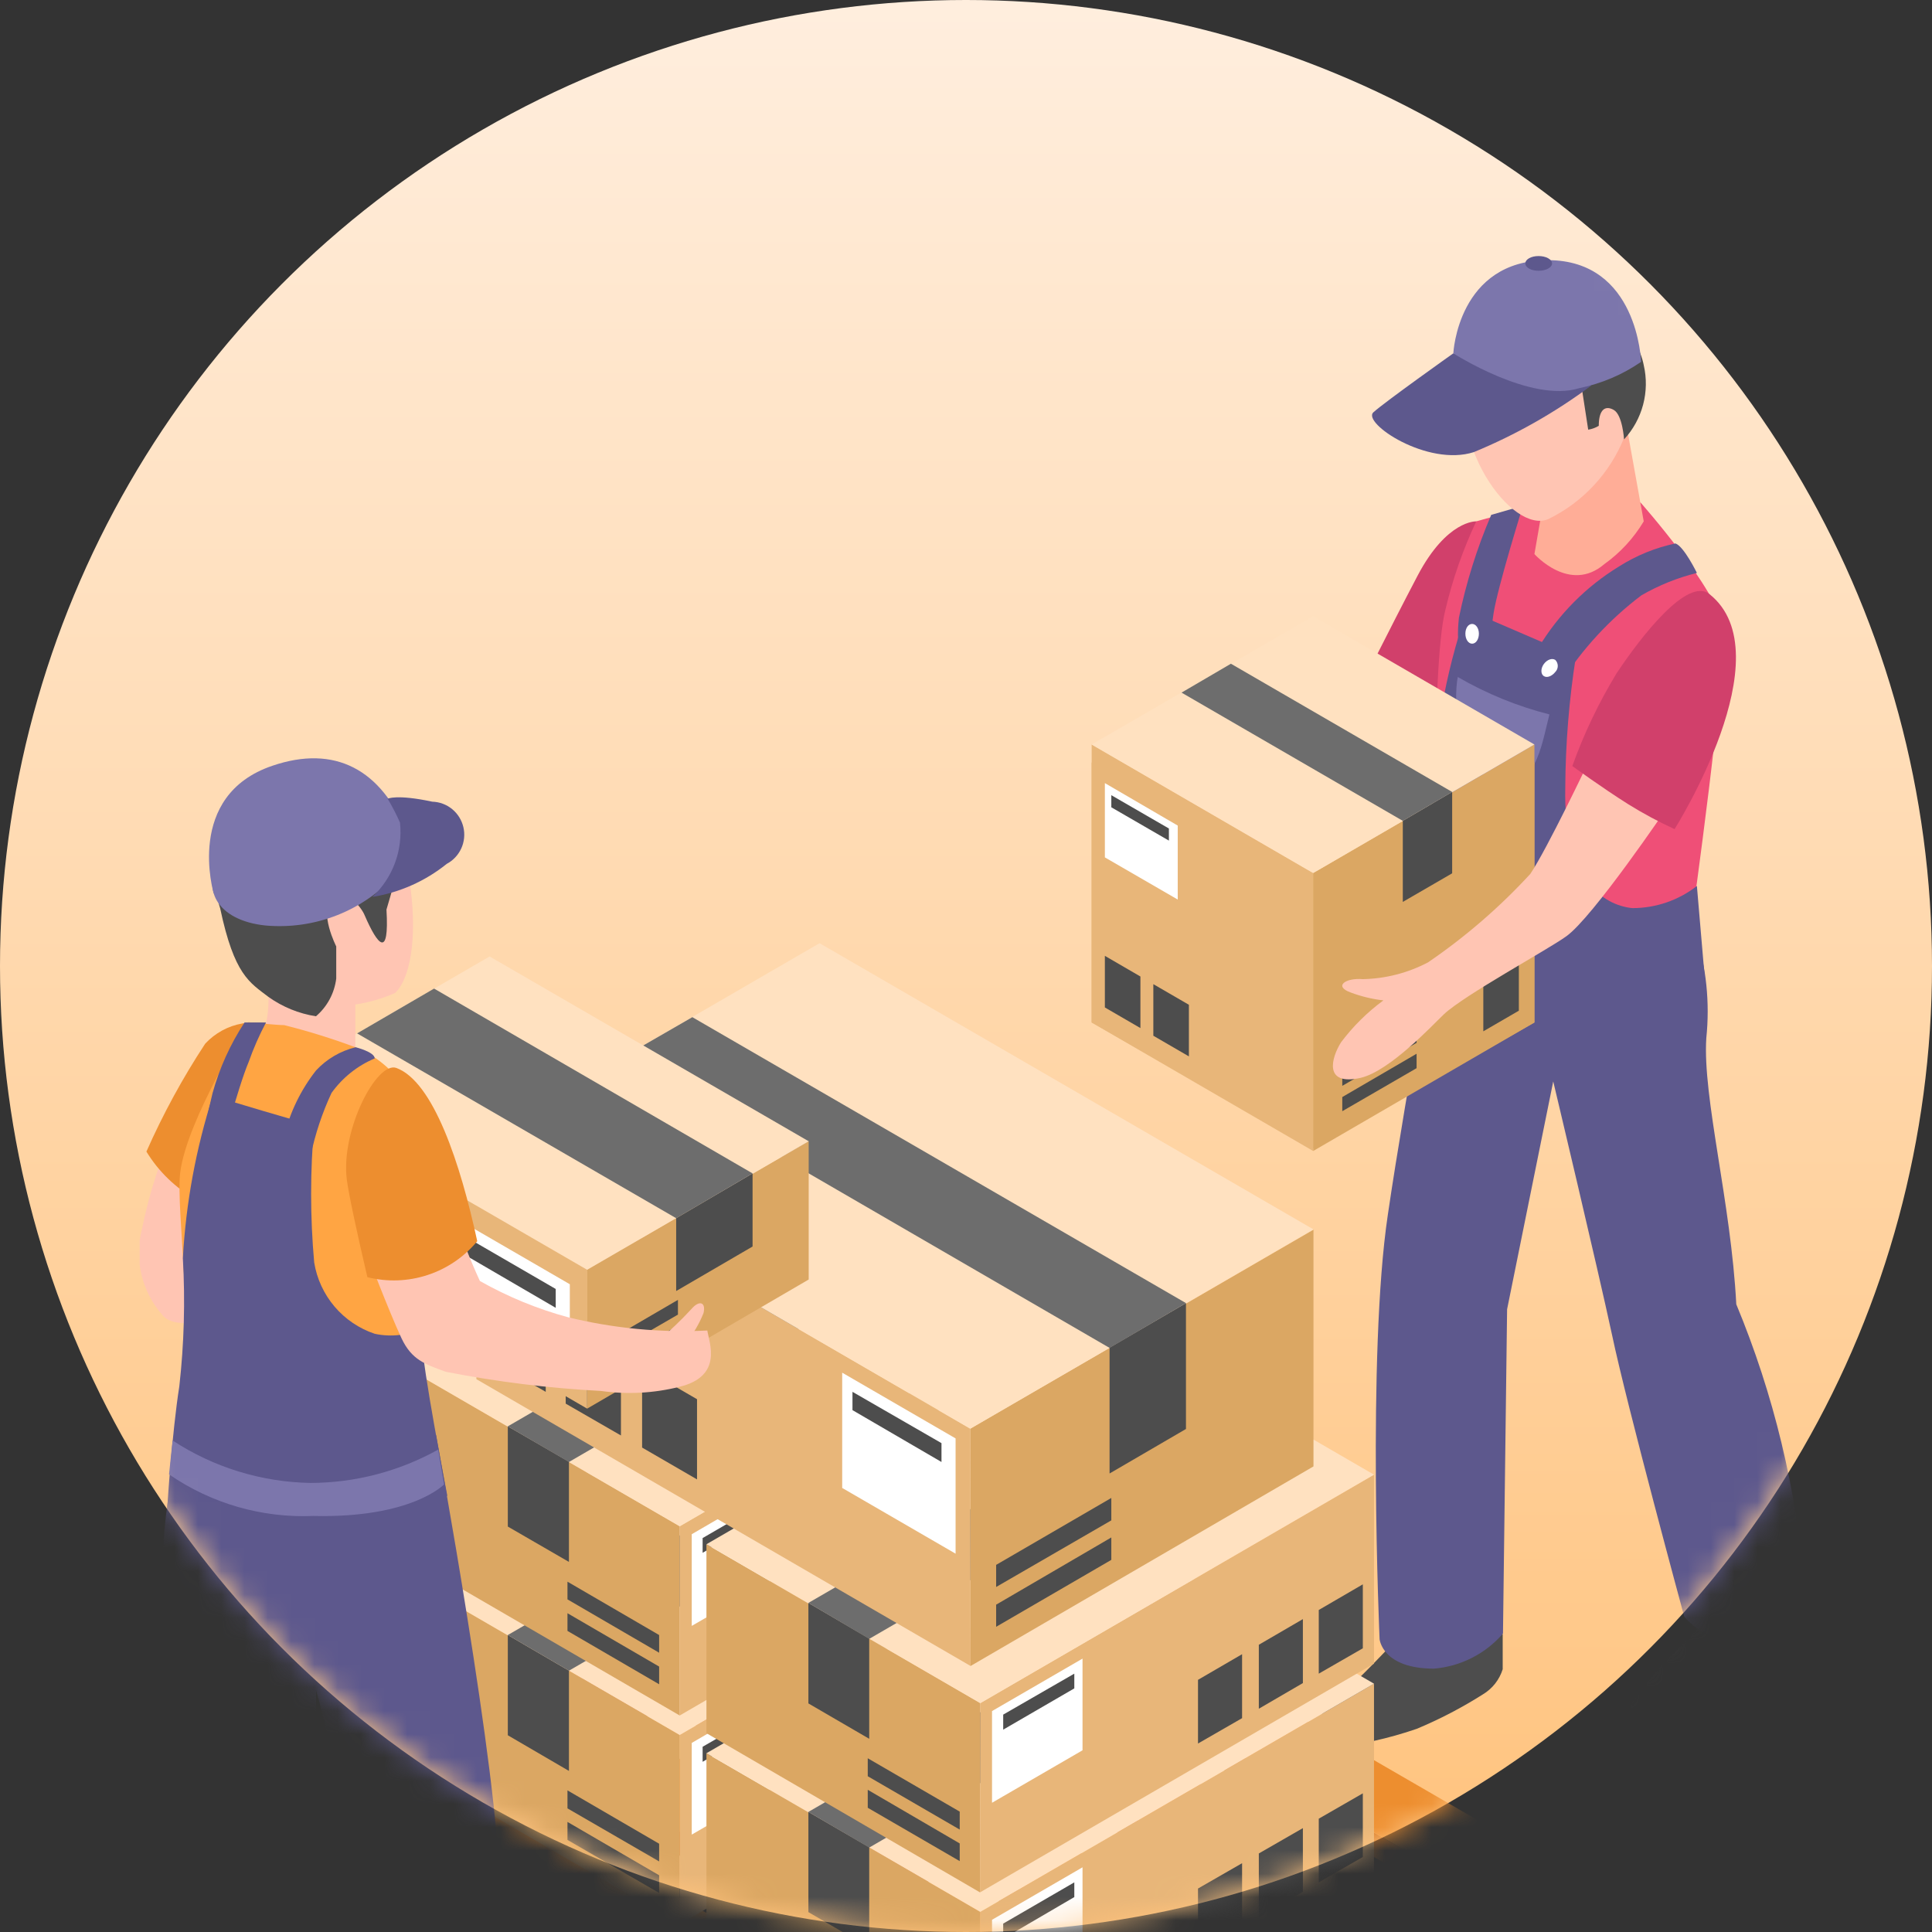 <svg width="83" height="83" viewBox="0 0 83 83" fill="none" xmlns="http://www.w3.org/2000/svg">
<rect x="0" y="0" width="83" height="83" fill="#333333" stroke="none"/>
<circle cx="41.5" cy="41.5" r="41.5" fill="url(#paint0_linear)"/>
<mask id="mask0" mask-type="alpha" maskUnits="userSpaceOnUse" x="0" y="0" width="83" height="83">
<circle cx="41.5" cy="41.5" r="41.5" fill="#C4C4C4"/>
</mask>
<g mask="url(#mask0)">
<g clip-path="url(#clip0)">
<path d="M60.025 70.394C60.025 70.394 59.281 71.217 58.283 72.192L56.213 74.193C55.708 74.687 56.125 75.13 57.084 75.105C58.374 74.972 59.645 74.692 60.871 74.269C61.858 73.856 62.808 73.361 63.711 72.788C64.115 72.545 64.416 72.162 64.557 71.711V70.204L60.025 70.394Z" fill="#4D4D4D"/>
<path d="M73.683 69.064C73.24 69.664 72.746 70.223 72.206 70.736C71.464 71.441 70.791 72.217 70.199 73.053C70.01 73.294 69.896 74.003 70.856 73.965C71.944 73.845 73.013 73.585 74.037 73.193C75.105 72.62 76.093 71.909 76.978 71.078C77.432 70.715 77.77 70.227 77.95 69.672L77.457 68.178L73.683 69.064Z" fill="#4D4D4D"/>
<path d="M73.304 44.597C73.462 43.08 73.305 41.545 72.842 40.092C72.379 38.638 71.621 37.296 70.616 36.151C70.856 34.289 62.247 36.898 62.247 36.898C62.247 36.898 60.391 46.928 59.621 52.196C58.725 58.199 59.268 70.419 59.268 70.419C59.268 70.419 59.381 71.686 61.603 71.686C62.75 71.591 63.815 71.051 64.569 70.179L64.746 56.248L66.728 46.459C66.728 46.459 68.634 54.463 69.252 57.337C69.896 60.402 72.358 69.457 72.358 69.457C72.789 69.957 73.366 70.308 74.008 70.458C74.65 70.608 75.323 70.55 75.93 70.293C77.912 69.305 77.52 68.191 77.52 68.191C77.189 64.008 76.201 59.905 74.592 56.033C74.365 51.651 73.14 47.143 73.304 44.597Z" fill="#5D588D"/>
<path d="M63.421 22.398C63.421 22.398 62.158 22.334 60.896 24.74C59.634 27.146 58.372 29.692 58.372 29.692C59.836 30.025 61.178 30.762 62.247 31.82C65.049 29.287 65.504 23.537 63.421 22.398Z" fill="#D1406B"/>
<path d="M63.421 22.398C62.848 23.614 62.404 24.887 62.095 26.197C61.452 28.641 61.679 40.013 61.679 40.013C63.794 41.276 66.265 41.806 68.71 41.52C70.212 41.427 71.624 40.766 72.661 39.671C72.661 39.671 74.226 28.527 74.011 26.931C73.797 25.336 70.477 21.587 70.477 21.587C68.096 21.456 65.71 21.73 63.421 22.398V22.398Z" fill="#EF4F77"/>
<path d="M66.438 20.815L65.92 23.803C65.92 23.803 67.435 25.513 68.924 24.234C69.608 23.745 70.184 23.12 70.616 22.398L69.883 18.32L66.438 20.815Z" fill="#FFAD97"/>
<path d="M67.081 29.287C67.999 27.857 69.161 26.6 70.515 25.576C71.261 25.145 72.064 24.821 72.9 24.614C72.9 24.614 72.345 23.474 71.979 23.347C71.119 23.529 70.298 23.864 69.555 24.335C68.14 25.2 66.954 26.395 66.097 27.818C64.847 29.996 66.198 30.515 67.081 29.287Z" fill="#5D588D"/>
<path d="M64.064 22.119C63.454 23.541 62.989 25.022 62.676 26.539C62.525 27.97 62.802 28.413 63.383 28.464C63.964 28.514 63.989 27.488 64.165 26.349C64.342 25.209 65.428 21.726 65.428 21.726L64.064 22.119Z" fill="#5D588D"/>
<path d="M72.9 38.063C72.106 38.681 71.129 39.015 70.123 39.013C68.861 38.886 67.157 37.746 67.245 33.846C67.255 31.959 67.407 30.075 67.7 28.21L63.029 26.197C62.063 28.978 61.56 31.901 61.54 34.846C61.3 40.583 61.187 42.571 61.187 42.571C63.814 42.736 66.448 42.736 69.076 42.571C70.476 42.462 71.865 42.237 73.228 41.9L72.9 38.063Z" fill="#5D588D"/>
<path d="M63.534 27.223C63.534 27.463 63.408 27.653 63.244 27.653C63.08 27.653 62.954 27.463 62.954 27.223C62.954 26.982 63.08 26.805 63.244 26.805C63.408 26.805 63.534 26.995 63.534 27.223Z" fill="white"/>
<path d="M66.324 28.527C66.185 28.717 66.185 28.957 66.324 29.046C66.463 29.135 66.677 29.046 66.816 28.869C66.885 28.8 66.923 28.707 66.923 28.609C66.923 28.512 66.885 28.419 66.816 28.35C66.677 28.261 66.463 28.337 66.324 28.527Z" fill="white"/>
<path d="M62.626 29.084C62.436 30.059 62.537 33.086 64.254 33.542C65.971 33.998 66.198 32.123 66.564 30.692C65.183 30.341 63.858 29.799 62.626 29.084V29.084Z" fill="#7C76AC"/>
<path d="M68.533 13.811C68.085 13.476 67.562 13.255 67.01 13.168C66.457 13.081 65.892 13.129 65.363 13.31C64.833 13.491 64.356 13.798 63.971 14.205C63.587 14.613 63.307 15.108 63.156 15.648C62.007 18.915 64.961 22.993 66.526 22.296C67.998 21.576 69.153 20.336 69.77 18.814C70.017 17.944 70.033 17.025 69.816 16.147C69.599 15.27 69.156 14.464 68.533 13.811V13.811Z" fill="#FFC5B3"/>
<path d="M56.415 49.346V37.506L65.92 32.757V43.926L56.415 49.346Z" fill="#DBA763"/>
<path d="M56.415 49.346V37.506L46.898 32.757V43.926L56.415 49.346Z" fill="#E8B679"/>
<path d="M56.415 49.448V37.506L65.92 31.984V43.926L56.415 49.448Z" fill="#DBA763"/>
<path d="M56.415 49.448V37.506L46.898 31.984V43.926L56.415 49.448Z" fill="#E8B679"/>
<path d="M46.898 31.984L56.415 37.506L65.92 31.984L56.415 26.475L46.898 31.984Z" fill="#FFE1C0"/>
<path d="M62.386 37.518L60.265 38.747V35.264L62.386 34.023V37.518Z" fill="#4D4D4D"/>
<path d="M62.386 34.023L52.881 28.514L50.76 29.755L60.265 35.264L62.386 34.023Z" fill="#6D6D6D"/>
<path d="M57.665 47.738V47.13L60.858 45.269V45.889L57.665 47.738Z" fill="#4D4D4D"/>
<path d="M57.665 46.649V46.029L60.858 44.167V44.8L57.665 46.649Z" fill="#4D4D4D"/>
<path d="M63.724 42.166V44.306L65.251 43.42V41.28L63.724 42.166Z" fill="#4D4D4D"/>
<path d="M48.993 41.951V44.167L47.466 43.281V41.064L48.993 41.951Z" fill="#4D4D4D"/>
<path d="M51.076 43.166V45.383L49.548 44.496V42.28L51.076 43.166Z" fill="#4D4D4D"/>
<path d="M50.596 35.467V38.645L47.466 36.834V33.643L50.596 35.467Z" fill="white"/>
<path d="M50.217 36.113V35.593L47.743 34.162V34.682L50.217 36.113Z" fill="#4D4D4D"/>
<path d="M68.268 32.681C68.268 32.681 66.463 36.48 65.743 37.544C64.428 38.974 62.954 40.248 61.351 41.343C60.485 41.798 59.526 42.045 58.548 42.065C57.804 42.001 57.286 42.369 58.018 42.635C58.474 42.807 58.949 42.922 59.432 42.977C58.742 43.484 58.129 44.09 57.614 44.775C57.198 45.433 56.844 46.662 58.447 46.307C59.71 46.016 61.565 44.015 62.032 43.572C62.928 42.736 66.475 40.811 67.283 40.228C68.419 39.431 71.638 34.669 71.638 34.669C71.638 34.669 70.616 32.174 68.268 32.681Z" fill="#FFC5B3"/>
<path d="M73.443 25.526C72.509 24.766 70.515 27.324 69.454 28.919C68.686 30.181 68.047 31.517 67.548 32.909C67.548 32.909 68.811 33.833 69.959 34.555C70.597 34.951 71.259 35.307 71.941 35.619C71.941 35.619 76.687 28.109 73.443 25.526Z" fill="#D1406B"/>
<path d="M62.903 16.686C63.256 17.076 63.708 17.362 64.21 17.514C64.713 17.666 65.247 17.677 65.756 17.547C66.536 17.416 67.284 17.141 67.965 16.737L68.23 18.459C68.391 18.434 68.545 18.378 68.684 18.294C68.684 17.611 68.95 17.395 69.328 17.611C69.707 17.826 69.77 18.877 69.77 18.877C70.16 18.455 70.441 17.943 70.589 17.387C70.736 16.831 70.746 16.246 70.616 15.686C70.376 14.407 68.71 12 66.438 12.266C65.551 12.297 64.698 12.607 63.997 13.153C63.297 13.699 62.786 14.452 62.537 15.306C62.488 15.549 62.495 15.8 62.559 16.039C62.623 16.278 62.74 16.5 62.903 16.686Z" fill="#4D4D4D"/>
<path d="M62.436 15.179C62.436 15.179 59.508 17.256 59.003 17.712C58.498 18.168 61.325 20.067 63.32 19.422C65.115 18.681 66.811 17.72 68.369 16.559L62.436 15.179Z" fill="#5D588D"/>
<path d="M62.436 15.179C62.436 15.179 65.781 17.332 67.851 16.674C68.802 16.48 69.703 16.097 70.502 15.546C70.502 15.546 70.376 11.177 66.501 11.177C62.626 11.177 62.436 15.179 62.436 15.179Z" fill="#7C76AC"/>
<path d="M66.677 11.317C66.677 11.494 66.412 11.633 66.097 11.633C65.781 11.633 65.529 11.494 65.529 11.317C65.529 11.139 65.781 11 66.097 11C66.412 11 66.677 11.139 66.677 11.317Z" fill="#5D588D"/>
<path d="M62.777 78.752L40.107 91.897L40.813 92.341L63.547 79.17L62.777 78.752Z" fill="#ED8E2F"/>
<path d="M63.547 79.17L40.813 92.341V95.583L63.547 82.412V79.17Z" fill="#C96A1C"/>
<path d="M37.468 64.024L14.785 77.169L15.492 77.612L38.238 64.442L37.468 64.024Z" fill="#ED8E2F"/>
<path d="M38.239 64.429L15.492 77.612V80.854L38.239 67.684V64.429Z" fill="#C96A1C"/>
<path d="M14.785 80.449V77.169L15.505 77.612V80.855L14.785 80.449Z" fill="#D87923"/>
<path d="M49.75 71.027L27.08 84.172L27.787 84.616L50.533 71.445L49.75 71.027Z" fill="#ED8E2F"/>
<path d="M50.533 71.433L27.787 84.616V87.858L50.533 74.687V71.433Z" fill="#C96A1C"/>
<path d="M40.813 91.353L14.785 76.27V77.321L40.813 92.404V91.353Z" fill="#D87923"/>
<path d="M43.54 89.821L40.813 91.353L14.785 76.27L17.512 74.75L43.54 89.821Z" fill="#ED8E2F"/>
<path d="M45.888 88.352L19.797 73.205V74.257L45.888 89.403V88.352Z" fill="#D87923"/>
<path d="M48.614 86.819L45.888 88.352L19.797 73.206L22.511 71.686L48.614 86.819Z" fill="#ED8E2F"/>
<path d="M51.088 85.388L24.921 70.229V71.268L51.088 86.439V85.388Z" fill="#D87923"/>
<path d="M53.815 83.869L51.088 85.388L24.921 70.23L27.635 68.697L53.815 83.869Z" fill="#ED8E2F"/>
<path d="M56.15 82.4L30.059 67.317V68.368L56.15 83.438V82.4Z" fill="#D87923"/>
<path d="M58.889 80.867L56.15 82.4L30.059 67.317L32.773 65.797L58.889 80.867Z" fill="#ED8E2F"/>
<path d="M58.889 80.867L56.15 82.4V84.35L58.889 82.754V80.867Z" fill="#C96A1C"/>
<path d="M60.821 79.765L34.666 64.619V65.67L60.821 80.817V79.765Z" fill="#D87923"/>
<path d="M63.547 78.233L60.821 79.765L34.666 64.619L37.38 63.087L63.547 78.233Z" fill="#ED8E2F"/>
<path d="M63.547 78.233L60.821 79.765V81.716L63.547 80.12V78.233Z" fill="#C96A1C"/>
<path d="M29.201 82.665V74.535L17.449 67.722V75.84L29.201 82.665Z" fill="#DBA763"/>
<path d="M29.201 82.665V74.535L46.128 64.733V72.851L29.201 82.665Z" fill="#E8B679"/>
<path d="M46.128 64.733L29.201 74.535L17.449 67.722L34.376 57.92L46.128 64.733Z" fill="#FFE1C0"/>
<path d="M21.816 74.548L24.442 76.08V71.775L21.816 70.242V74.548Z" fill="#4D4D4D"/>
<path d="M21.816 70.242L38.731 60.44L41.356 61.972L24.442 71.774L21.816 70.242Z" fill="#6D6D6D"/>
<path d="M28.317 81.323V80.563L24.379 78.271V79.044L28.317 81.323Z" fill="#4D4D4D"/>
<path d="M28.317 79.968V79.208L24.379 76.916V77.689L28.317 79.968Z" fill="#4D4D4D"/>
<path d="M43.755 70.533V73.281L45.635 72.18V69.444L43.755 70.533Z" fill="#4D4D4D"/>
<path d="M41.167 72.028V74.776L43.06 73.687V70.939L41.167 72.028Z" fill="#4D4D4D"/>
<path d="M38.567 73.535V76.283L40.447 75.181V72.446L38.567 73.535Z" fill="#4D4D4D"/>
<path d="M29.718 74.877V78.816L33.593 76.574V72.623L29.718 74.877Z" fill="white"/>
<path d="M30.185 75.688V75.042L33.24 73.281V73.902L30.185 75.688Z" fill="#4D4D4D"/>
<path d="M42.101 90.264L42.114 82.134L30.349 75.32V83.425L42.101 90.264Z" fill="#DBA763"/>
<path d="M42.101 90.264L42.114 82.134L59.028 72.332V80.437L42.101 90.264Z" fill="#E8B679"/>
<path d="M59.028 72.332L42.114 82.134L30.349 75.32L47.276 65.519L59.028 72.332Z" fill="#FFE1C0"/>
<path d="M34.729 82.146L37.342 83.666V79.36L34.729 77.841V82.146Z" fill="#4D4D4D"/>
<path d="M34.729 77.841L51.631 68.039L54.257 69.558L37.342 79.373L34.729 77.841Z" fill="#6D6D6D"/>
<path d="M56.655 78.132V80.867L58.548 79.778V77.043L56.655 78.132Z" fill="#4D4D4D"/>
<path d="M54.08 79.626V82.374L55.973 81.272V78.537L54.08 79.626Z" fill="#4D4D4D"/>
<path d="M51.467 81.133V83.881L53.361 82.779V80.044L51.467 81.133Z" fill="#4D4D4D"/>
<path d="M42.618 82.475V86.414L46.506 84.172V80.221L42.618 82.475Z" fill="white"/>
<path d="M43.098 83.286V82.64L46.153 80.867V81.5L43.098 83.286Z" fill="#4D4D4D"/>
<path d="M29.201 73.699V65.569L17.449 58.756V66.873L29.201 73.699Z" fill="#DBA763"/>
<path d="M29.201 73.699V65.569L46.128 55.767V63.872L29.201 73.699Z" fill="#E8B679"/>
<path d="M46.128 55.767L29.201 65.569L17.449 58.756L34.376 48.954L46.128 55.767Z" fill="#FFE1C0"/>
<path d="M21.816 65.582L24.442 67.101V62.796L21.816 61.276V65.582Z" fill="#4D4D4D"/>
<path d="M21.816 61.276L38.731 51.474L41.356 52.994L24.442 62.808L21.816 61.276Z" fill="#6D6D6D"/>
<path d="M28.317 72.357V71.597L24.379 69.305V70.065L28.317 72.357Z" fill="#4D4D4D"/>
<path d="M28.317 71.002V70.242L24.379 67.95V68.71L28.317 71.002Z" fill="#4D4D4D"/>
<path d="M43.755 61.567V64.303L45.635 63.214V60.465L43.755 61.567Z" fill="#4D4D4D"/>
<path d="M41.167 63.062V65.81L43.06 64.708V61.972L41.167 63.062Z" fill="#4D4D4D"/>
<path d="M38.567 64.569V67.317L40.447 66.215V63.48L38.567 64.569Z" fill="#4D4D4D"/>
<path d="M29.718 65.911V69.85L33.593 67.608V63.657L29.718 65.911Z" fill="white"/>
<path d="M30.185 66.709V66.076L33.24 64.303V64.936L30.185 66.709Z" fill="#4D4D4D"/>
<path d="M42.101 81.298L42.114 73.167L30.349 66.342V74.459L42.101 81.298Z" fill="#DBA763"/>
<path d="M42.101 81.298L42.114 73.167L59.028 63.353V71.471L42.101 81.298Z" fill="#E8B679"/>
<path d="M59.028 63.353L42.114 73.168L30.349 66.342L47.276 56.54L59.028 63.353Z" fill="#FFE1C0"/>
<path d="M34.729 73.18L37.342 74.7V70.394L34.729 68.862V73.18Z" fill="#4D4D4D"/>
<path d="M34.729 68.862L51.631 59.072L54.257 60.592L37.342 70.407L34.729 68.862Z" fill="#6D6D6D"/>
<path d="M41.23 79.955V79.195L37.279 76.891V77.663L41.23 79.955Z" fill="#4D4D4D"/>
<path d="M41.23 78.6V77.828L37.279 75.536V76.308L41.23 78.6Z" fill="#4D4D4D"/>
<path d="M56.655 69.166V71.901L58.548 70.812V68.064L56.655 69.166Z" fill="#4D4D4D"/>
<path d="M54.08 70.66V73.408L55.973 72.306V69.558L54.08 70.66Z" fill="#4D4D4D"/>
<path d="M51.467 72.167V74.903L53.361 73.813V71.065L51.467 72.167Z" fill="#4D4D4D"/>
<path d="M42.618 73.509V77.448L46.506 75.194V71.255L42.618 73.509Z" fill="white"/>
<path d="M43.098 74.307V73.661L46.153 71.901V72.534L43.098 74.307Z" fill="#4D4D4D"/>
<path d="M41.697 71.572L41.684 61.377L56.428 52.829V62.998L41.697 71.572Z" fill="#DBA763"/>
<path d="M41.697 71.572L41.684 61.377L20.466 49.068V59.25L41.697 71.572Z" fill="#E8B679"/>
<path d="M20.466 49.068L41.684 61.377L56.428 52.816L35.209 40.52L20.466 49.068Z" fill="#FFE1C0"/>
<path d="M50.95 61.39L47.668 63.302V57.895L50.95 55.983V61.39Z" fill="#4D4D4D"/>
<path d="M50.95 55.982L29.743 43.698L26.449 45.598L47.668 57.907L50.95 55.982Z" fill="#6D6D6D"/>
<path d="M42.795 69.888V68.938L47.743 66.05V67.013L42.795 69.888Z" fill="#4D4D4D"/>
<path d="M42.795 68.178V67.228L47.743 64.353V65.316L42.795 68.178Z" fill="#4D4D4D"/>
<path d="M23.445 56.35V59.794L21.072 58.427V54.982L23.445 56.35Z" fill="#4D4D4D"/>
<path d="M26.676 58.237V61.669L24.303 60.301V56.856L26.676 58.237Z" fill="#4D4D4D"/>
<path d="M29.945 60.111V63.556L27.585 62.188V58.743L29.945 60.111Z" fill="#4D4D4D"/>
<path d="M41.053 61.795V66.747L36.181 63.923V58.971L41.053 61.795Z" fill="white"/>
<path d="M40.447 62.808V61.998L36.623 59.794V60.58L40.447 62.808Z" fill="#4D4D4D"/>
<path d="M25.224 60.516V54.539L34.742 49.017V54.969L25.224 60.516Z" fill="#DBA763"/>
<path d="M25.224 60.516V54.539L11.516 46.598V52.55L25.224 60.516Z" fill="#E8B679"/>
<path d="M11.516 46.611L25.224 54.551L34.742 49.03L21.034 41.09L11.516 46.611Z" fill="#FFE1C0"/>
<path d="M25.931 59.414V58.807L29.125 56.945V57.566L25.931 59.414Z" fill="#4D4D4D"/>
<path d="M25.931 58.325V57.705L29.125 55.843V56.476L25.931 58.325Z" fill="#4D4D4D"/>
<path d="M13.889 49.005V51.778L11.983 50.676V47.903L13.889 49.005Z" fill="#4D4D4D"/>
<path d="M16.489 50.524V53.298L14.583 52.183V49.422L16.489 50.524Z" fill="#4D4D4D"/>
<path d="M24.48 55.172V58.477L19.607 55.666V52.348L24.48 55.172Z" fill="white"/>
<path d="M23.874 56.185V55.375L20.049 53.158V53.956L23.874 56.185Z" fill="#4D4D4D"/>
<path d="M32.331 53.551L29.049 55.463V52.335L32.331 50.41V53.551Z" fill="#4D4D4D"/>
<path d="M32.331 50.41L18.648 42.47L15.341 44.395L29.049 52.335L32.331 50.41Z" fill="#6D6D6D"/>
<path d="M10.607 56.033C11.39 53.348 11.794 50.385 10.468 48.207L7.565 48.283C6.907 49.724 6.416 51.237 6.101 52.791C5.931 53.435 5.923 54.11 6.077 54.758C6.231 55.406 6.543 56.005 6.985 56.502C7.742 57.413 10.443 56.21 10.544 56.134L10.607 56.033Z" fill="#FFC5B3"/>
<path d="M18.736 61.656C18.736 61.656 21.45 76.384 21.45 81.006C21.45 89.162 21.387 97.748 21.387 97.748C20.68 98.505 19.744 99.008 18.724 99.179C15.77 99.179 15.48 97.698 15.48 97.698C15.48 97.698 15.48 87.972 15.177 83.565C15.129 79.854 14.59 76.166 13.574 72.598C13.574 76.27 13.574 77.448 13.258 81.462C13.031 84.4 11.806 92.315 11.743 92.86C10.809 94 7.957 94.785 6.442 93.126C6.555 91.859 7.363 82.691 7.262 77.929C7.174 73.547 6.076 63.239 8.525 61.238C10.696 59.503 18.736 61.656 18.736 61.656Z" fill="#5D588D"/>
<path d="M11.226 52.285C11.176 51.129 11.02 49.98 10.759 48.853L12.21 44.243C11.657 43.957 11.026 43.86 10.413 43.968C9.8 44.075 9.239 44.381 8.815 44.838C7.847 46.31 7.003 47.861 6.29 49.473C6.808 50.323 7.533 51.027 8.396 51.519C9.259 52.011 10.233 52.274 11.226 52.285V52.285Z" fill="#ED8E2F"/>
<path d="M15.265 35.201C14.913 34.995 14.521 34.867 14.116 34.827C13.71 34.786 13.301 34.833 12.915 34.965C12.53 35.098 12.177 35.311 11.881 35.592C11.585 35.873 11.353 36.215 11.201 36.594C10.696 37.658 11.402 40.507 11.516 42.508C11.593 43.377 11.441 44.25 11.074 45.041L12.45 45.611C13.36 45.938 14.355 45.938 15.265 45.611V43.154C15.853 43.067 16.426 42.901 16.969 42.66C17.6 42.09 17.928 40.38 17.638 38.164C17.209 34.922 15.669 35.48 15.265 35.201Z" fill="#FFC5B3"/>
<path d="M18.989 52.867C19.809 51.12 17.954 47.953 17.436 46.814C16.92 45.993 16.161 45.356 15.265 44.99C14.265 44.617 13.245 44.3 12.21 44.04C11.87 44.04 10.671 43.914 10.671 43.914C10.671 43.914 8.032 48.08 7.742 50.372C7.54 51.981 8.411 57.224 7.742 62.39C7.401 65.126 17.676 64.353 18.585 63.239C18.08 60.656 17.36 56.426 18.989 52.867Z" fill="#FFA543"/>
<path d="M7.856 54.057C7.96 55.891 7.909 57.729 7.704 59.554C7.388 61.555 7.187 64.733 7.187 64.733C9.003 66.089 11.238 66.757 13.498 66.62C15.579 66.351 17.552 65.534 19.216 64.252C19.216 64.252 18.093 58.452 18.156 57.743L18.219 57.033C17.563 57.362 16.815 57.456 16.098 57.3C15.427 57.075 14.83 56.671 14.372 56.131C13.914 55.591 13.611 54.935 13.498 54.235C13.322 52.276 13.322 50.305 13.498 48.346C13.334 48.346 9.143 47.08 9.143 47.08C8.418 49.341 7.985 51.686 7.856 54.057V54.057Z" fill="#5D588D"/>
<path d="M16.603 39.076C16.767 38.519 17.146 37.24 17.234 36.721C17.328 36.305 17.316 35.873 17.199 35.463C17.082 35.054 16.864 34.68 16.565 34.378C15.881 33.933 15.106 33.649 14.297 33.548C13.488 33.447 12.666 33.532 11.895 33.795C10.902 34.193 10.097 34.955 9.645 35.926C9.192 36.898 9.126 38.006 9.459 39.025C10.065 41.888 10.721 42.204 11.529 42.825C12.136 43.259 12.836 43.546 13.574 43.66C14.056 43.249 14.367 42.67 14.445 42.039C14.445 41.697 14.445 40.659 14.445 40.659C14.445 40.659 13.687 39.165 14.268 38.633C14.848 38.101 15.53 38.975 15.669 39.329C16.224 40.608 16.729 41.216 16.603 39.076Z" fill="#4D4D4D"/>
<path d="M30.387 57.16C28.376 57.26 26.36 57.068 24.404 56.59C23.082 56.232 21.81 55.708 20.617 55.033C20.195 54.118 19.829 53.179 19.519 52.221L15.732 53.766C15.732 53.766 16.691 56.299 17.247 57.489C17.689 58.427 18.257 58.604 19.153 58.933C21.352 59.365 23.579 59.64 25.818 59.756C26.942 59.915 28.086 59.855 29.188 59.579C31.081 59.123 30.463 57.679 30.387 57.16Z" fill="#FFC5B3"/>
<path d="M15.783 54.868C16.635 55.082 17.53 55.05 18.365 54.777C19.2 54.504 19.941 54 20.503 53.323C19.784 50.005 18.623 46.459 17.02 45.877C16.174 45.598 14.634 48.561 14.899 50.676C14.975 51.271 15.328 52.93 15.783 54.868Z" fill="#ED8E2F"/>
<path d="M7.414 61.884L7.262 63.34C9.081 64.593 11.256 65.22 13.46 65.126C17.701 65.227 19.077 63.771 19.077 63.771L18.825 62.276C17.148 63.21 15.264 63.702 13.346 63.708C11.237 63.673 9.18 63.041 7.414 61.884V61.884Z" fill="#7C76AC"/>
<path d="M12.21 48.789C12.463 47.77 12.928 46.817 13.574 45.991C14.032 45.497 14.624 45.149 15.278 44.99C15.278 44.99 16.098 45.193 16.098 45.471C15.355 45.784 14.713 46.297 14.243 46.953C13.841 47.815 13.54 48.72 13.346 49.651L12.21 48.789Z" fill="#5D588D"/>
<path d="M10.506 43.926C9.892 44.861 9.428 45.887 9.13 46.966C8.91 47.855 8.737 48.755 8.613 49.663L9.421 49.764C9.421 49.764 10.216 46.725 10.683 45.623C10.889 45.04 11.138 44.473 11.428 43.926H10.506Z" fill="#5D588D"/>
<path d="M28.267 57.603C28.771 57.184 29.248 56.731 29.693 56.248C30.046 55.831 30.337 55.944 30.223 56.413C30.04 56.87 29.789 57.297 29.478 57.679L28.418 57.603H28.267Z" fill="#FFC5B3"/>
<path d="M15.24 34.466C17.31 34.682 18.118 36.049 17.07 37.506C16.367 38.3 15.488 38.918 14.504 39.31C13.519 39.701 12.457 39.855 11.402 39.76C9.345 39.545 8.525 38.177 9.585 36.721C10.287 35.928 11.164 35.311 12.146 34.92C13.127 34.528 14.187 34.373 15.24 34.466V34.466Z" fill="#7C76AC"/>
<path d="M9.181 38.38C9.181 38.38 7.919 34.175 11.706 32.896C14.382 31.984 16.389 33.048 17.487 35.809C18.118 37.493 9.181 38.38 9.181 38.38Z" fill="#7C76AC"/>
<path d="M15.997 38.532C16.429 38.129 16.761 37.631 16.967 37.077C17.173 36.523 17.247 35.928 17.184 35.34C17.029 34.987 16.852 34.645 16.654 34.314C16.654 34.314 17.032 34.112 18.572 34.441C18.884 34.45 19.185 34.563 19.426 34.761C19.668 34.96 19.837 35.233 19.908 35.538C19.979 35.843 19.947 36.163 19.817 36.448C19.687 36.733 19.467 36.967 19.191 37.113C18.267 37.857 17.167 38.346 15.997 38.532V38.532Z" fill="#5D588D"/>
</g>
</g>
<defs>
<linearGradient id="paint0_linear" x1="41.5" y1="0" x2="41.5" y2="83" gradientUnits="userSpaceOnUse">
<stop stop-color="#FFEEDE"/>
<stop offset="1" stop-color="#FFC27B"/>
</linearGradient>
<clipPath id="clip0">
<path d="M6 11H78V102.041H6V11Z" fill="white"/>
</clipPath>
</defs>
</svg>
